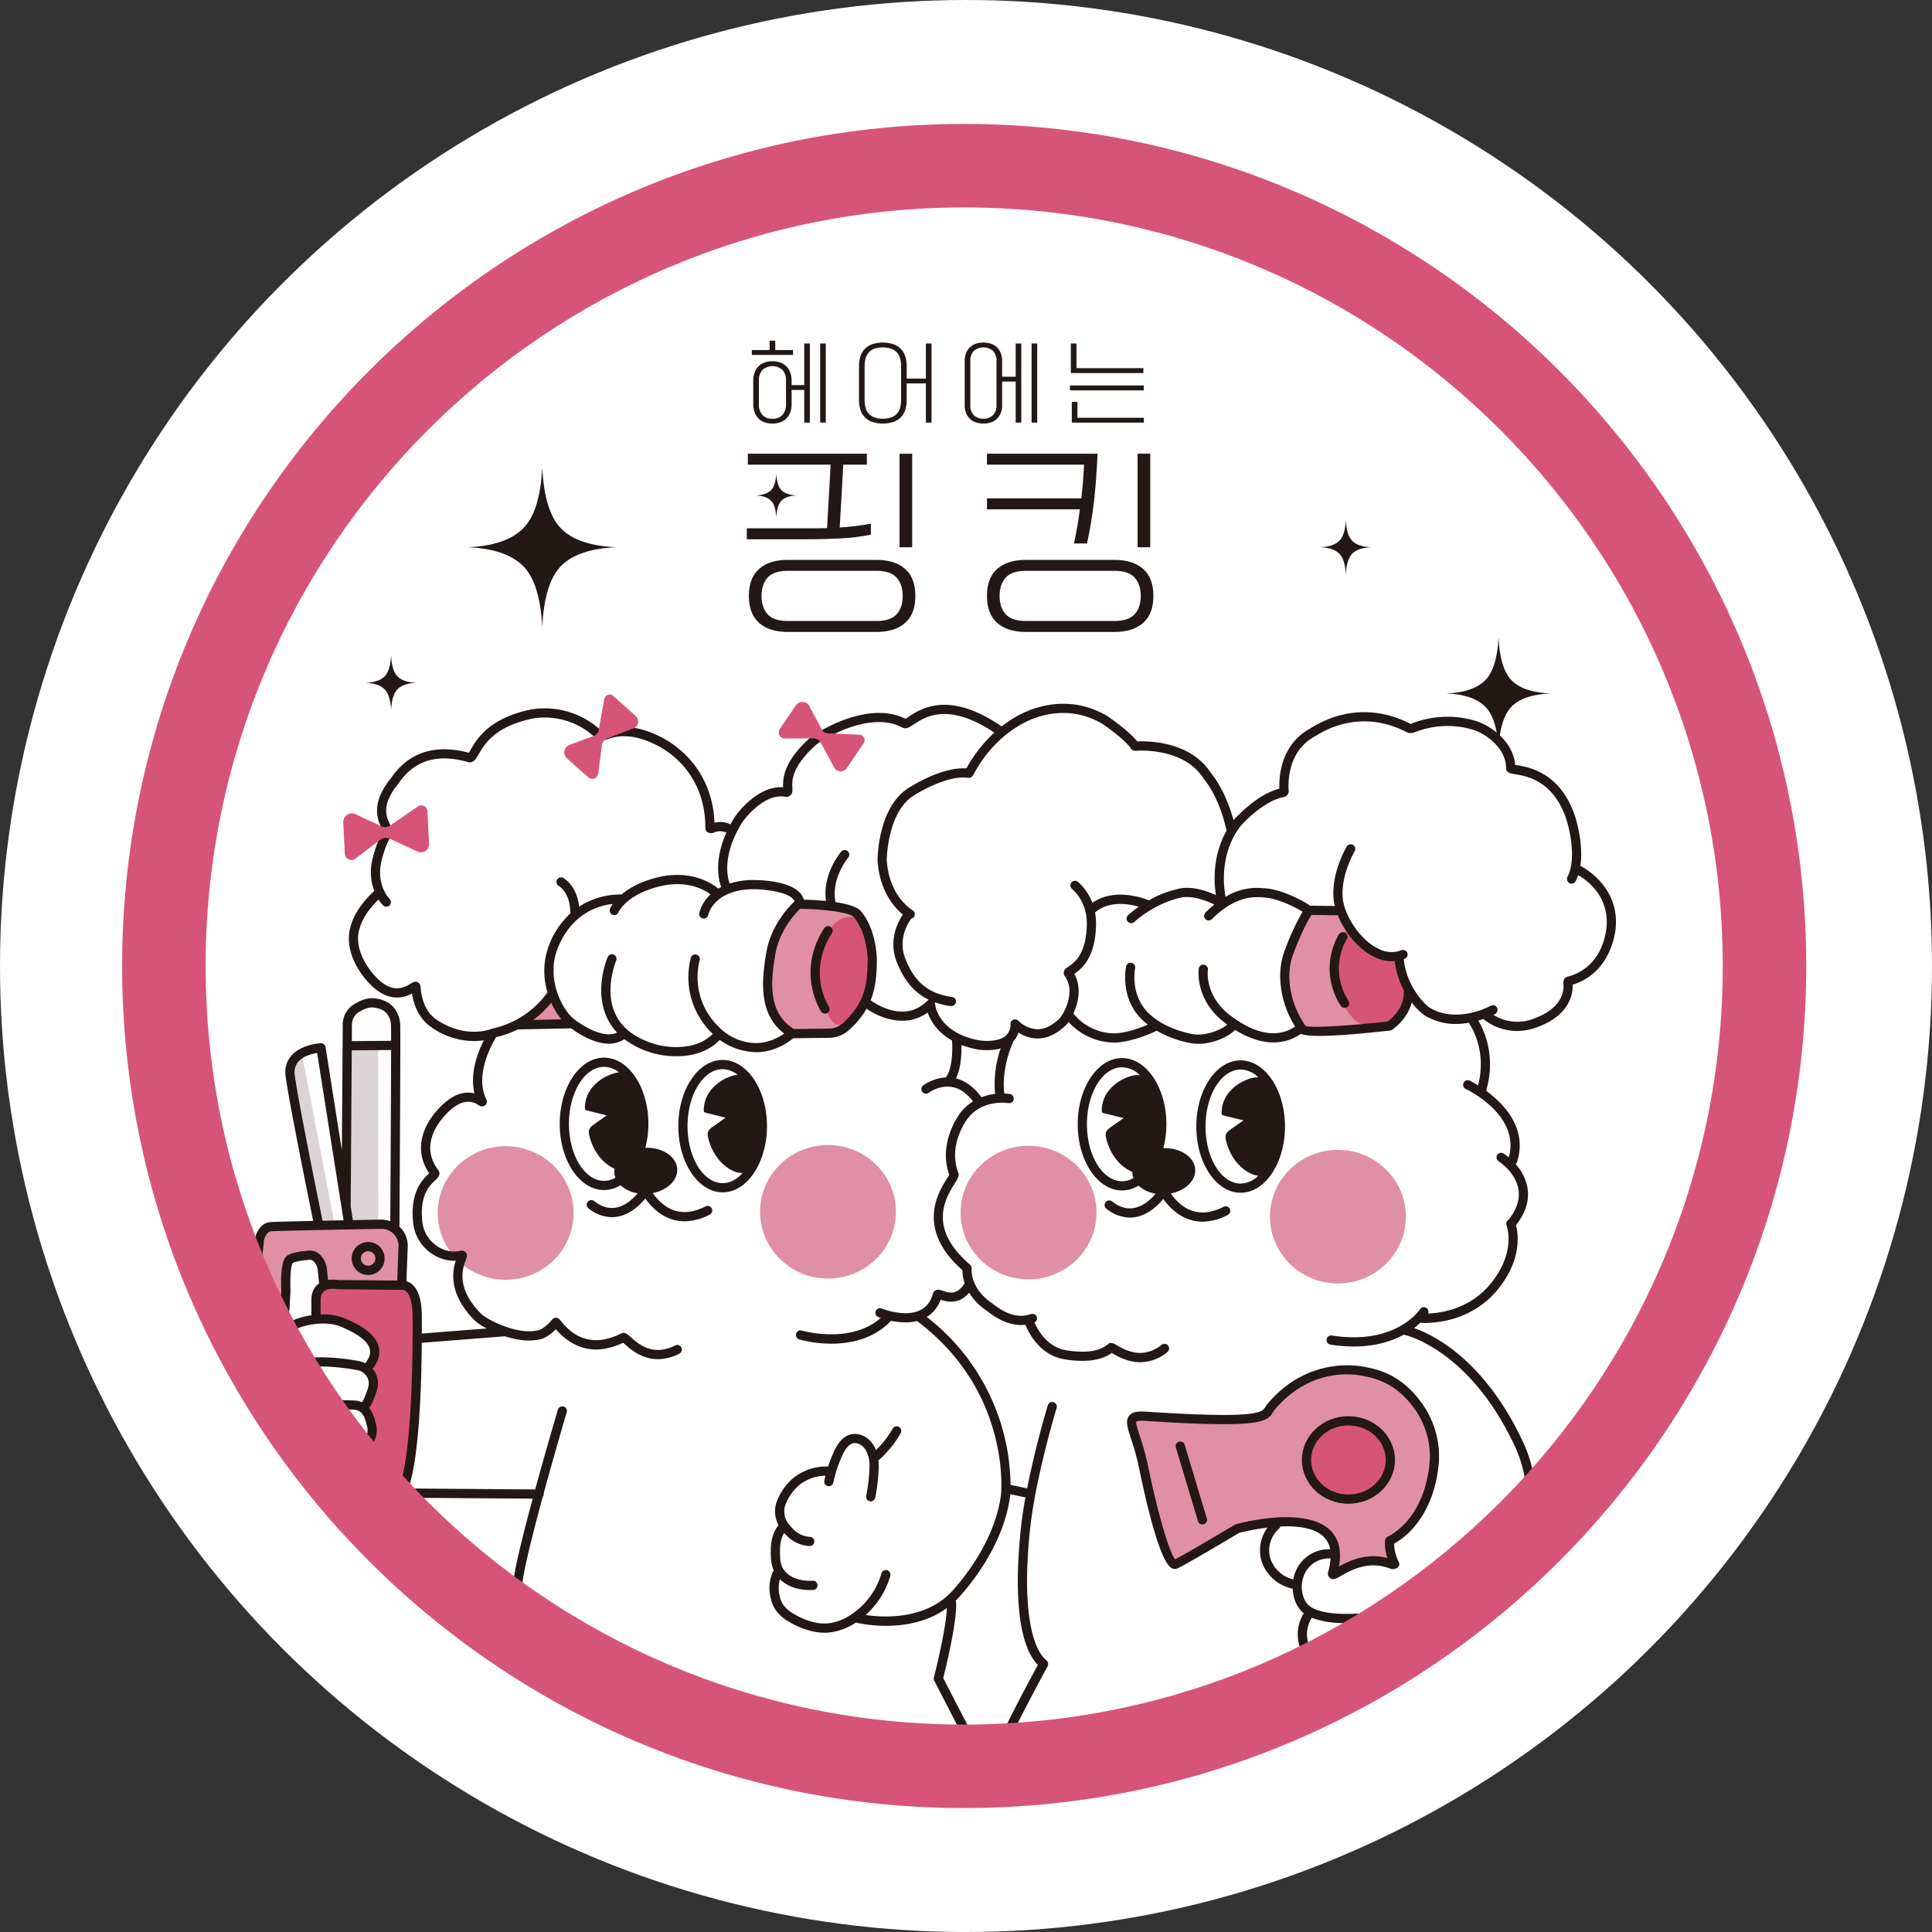 <svg xmlns="http://www.w3.org/2000/svg" viewBox="0 0 936.888 936.888"><rect x="0" y="0" width="936.888" height="936.888" fill="#333333" stroke="none"/><defs><style>.cls-1{fill:#fff;}.cls-2{fill:#df8fa6;}.cls-3{fill:#dbd3d5;}.cls-4{fill:#fdfdfd;}.cls-5{fill:#d75479;}.cls-6{fill:#231815;}</style></defs><g id="레이어_2" data-name="레이어 2"><g id="레이어_1-2" data-name="레이어 1"><circle class="cls-1" cx="468.444" cy="468.444" r="468.444"/><path class="cls-1" d="M268.387,481.6l-6.5,6.085c-1.746,1.635-3.5,3.272-5.367,4.762a46.394,46.394,0,0,1-19.369,9.04c-7.978,1.663-16.616,1.163-23.807-2.671s-12.647-11.324-12.835-19.47c-1.959-1.326-4.372.753-6.665,1.333-2,.507-4.092-.2-6.037-.895a26.377,26.377,0,0,1-6.75-3.166c-3.579-2.6-5.6-6.781-7.472-10.787-2.041-4.354-4.133-9.057-3.323-13.8.774-4.536,4.051-8.177,7.188-11.544l3.435-3.686a6.7,6.7,0,0,0,1.664-2.421,7.005,7.005,0,0,0,.159-2.432,78.891,78.891,0,0,1,3.054-25.711,9.294,9.294,0,0,0,.579-3.678,14.848,14.848,0,0,0-.975-2.993,11.872,11.872,0,0,1,.171-7.9,28.122,28.122,0,0,1,36.086-24.295,10.31,10.31,0,0,0,4.609.774c1.848-.317,3.269-1.768,4.494-3.188,4.794-5.558,9.056-12.113,15.793-15.027a36.507,36.507,0,0,1,5.779-1.771c6.576-1.623,8.553-2.8,15.316-2.424s15.428,2.182,19.382,7.682c.727,1.011,4.437,2.593,5.593,3.058,1.4.566,2.966-.081,4.4-.578a22.392,22.392,0,0,1,7.667-1.237c10.26.151,19.006,7.165,26.537,14.134,4.331,4.008,8.711,8.35,10.586,13.945,1.411,4.21,1.289,8.838,2.879,12.984,1.136,2.961,3.724,5.712,6.626,6.475a3.585,3.585,0,0,1,2.43,4.284,71.939,71.939,0,0,0-1.011,25.356c9.2-4.9,20.5-2,30.255,1.661,2.274.853,4.989,2.5,4.553,4.884-.244,1.335-1.431,2.251-2.463,3.134-7.452,6.376-10.1,16.69-11.254,26.43a45.575,45.575,0,0,0,.034,13.913c1.508,7.856,5.7,12.843,10.736,18.836a27.648,27.648,0,0,1-30.988,2.356,6.453,6.453,0,0,0-2.377-1.061,5.443,5.443,0,0,0-2.743.584,44.408,44.408,0,0,0-11.717,7.212c-1.756-1.408-4.3-.7-6.5-.227a24.317,24.317,0,0,1-16.483-2.346c-3.939-2.124-7.564-5.434-12.036-5.584-3.962-.134-7.668,2.308-11.631,2.2-4.193-.119-7.753-3.044-10.6-6.127a114.67,114.67,0,0,1-10.537-14.061c-.59-.878-1.187-2.046-.588-2.918"/><path class="cls-1" d="M465.284,772.615c3.73-2.623,12.828-19.224,14.585-23.433,8.991-21.531,10.979-32.9,4.862-55.421-1.782-6.556-4.8-12.7-7.8-18.791-3.076-6.245-6.181-12.538-10.44-18.045-5.586-7.222-12.949-12.832-20.223-18.353,3.158-3.919,5.586-6.163,8.744-10.082,3.9,1.888,9.356-.568,12.448-3.331s3.428-3.461,2.245-7.436a20.357,20.357,0,0,0-2.509-4.327c-.956-.946-2.858-2.785-3.753-3.788-3.183-3.565-5.705-6.457-6.609-11.638s.048-10.485,1-15.657c.339-1.848.76-3.843,2.178-5.074,1.22-1.058.644-3.912,1.535-5.258,1.345-2.03,2.129-2.119,1.057-4.306-4.838-9.876-1.886-17.855,4.832-26.561,1.019-1.321,5.327-3.5,5.636-5.135.532-2.817-4.5-5.923-3.364-8.052,1.348-2.53-7.415-3.642-10.257-4.015,2.293-3.877,3.778-5.909,4.574-10.343s1.7-7.4-1.81-10.225c-1.2-.968-3-2.985-4.123-4.046-1.467-1.388-4.158-6.241-5.575-7.68-6.825-6.934-14.682,4.468-22.3-1.581-.946-.751-4.569-.622-5.73-.954-2.811-.8-4.332-.356-6.15,1.933-4.091,5.148-10.992,6.949-17.395,8.446l-30.025,7.019c-3.214.752-6.646,1.494-9.75.37-2.388-.864-4.26-2.727-6.449-4.014s-5.18-1.908-7.137-.29c-1.5,1.24-1.928,3.426-3.387,4.715-1.545,1.365-3.821,1.391-5.883,1.343l-24.056-.564c-1.913-.044-4.055-.19-5.33-1.616-1.117-1.249-1.281-3.215-2.591-4.26-1.8-1.436-4.386-.284-6.618.28-8.2,2.071-16-4.855-24.433-5.443-3.348-.233-6.695.55-10.049.431-4.651-.165-9.162-2.055-13.811-1.835-8.13.384-14.772,7.338-17.32,15.069s-1.841,16.114-.932,24.2l-.284-.558c-2.842-3-7.9-2.829-11.451-.717s-5.938,5.69-8.145,9.185c-4.218,6.68-8.274,15.282-4.2,22.053.725,1.206,1.7,2.326,1.951,3.711.252,1.4-1.885,1.776-2.437,3.093-2.118,5.046-5.438,10.267-6.26,15.678s2.688,12.259,6.494,16.192c4.456,4.6,8.7,4.769,15.089,5.194-2.578,4.814-1.385,10.848-.77,16.274s3.681,10.727,8.555,13.188c3.511,1.773,8.556,3.031,8.686,6.961-9.967-1.063-15.08.961-24.906,2.943-1.865.376-8.8-.715-10.3.466-3.194,2.527-3.3,7.241-3.2,11.314.5,20.647-2.7,43.816-6.129,64.182,7.79,1.379,17.357-.984,25.216-.873l8.013.114,32.865.464c-5.174,14.229-6.637,27.7-9.8,41.614a55.458,55.458,0,0,0-1.7,15.921c.034.5.1,1.01.163,1.517a36,36,0,0,1,6.528,1.564q7.946,3.253,15.818,6.677l.1.047a3.721,3.721,0,0,1,.362.208c.29.188.566.4.856.6,20.864,1.342,36.169,10.922,45.869,24.43.118.024.235.051.353.076a65.977,65.977,0,0,1,18.51,3.844q4.488.956,8.957,1.99c12.007.654,22.24,3.948,30.586,9.24a76.713,76.713,0,0,1,18.014,10.992,62.53,62.53,0,0,1,9.015-3.405l17.492-2.351a50.258,50.258,0,0,1,16.6,2.185c9.636.2,19.341.447,29.053.52a72.434,72.434,0,0,0-7.629-13.731c-2.291-3.219-3.223-6.36-4.3-10.162s-2.244-12.441,1.231-14.323c2.523-9.535,4.054-13.47,3.369-21.143-.136-1.534-.321-3.183.432-4.526C462.577,774.191,464.043,773.487,465.284,772.615Z"/><path class="cls-1" d="M180.446,650.608c-1.695-3.476-5.159-5.7-8.546-7.566-4.976-2.743-10.8-5.168-16.2-3.4-1.889.619-3.643,1.734-5.621,1.925-1.911.183-4.331-.309-5.348,1.318l-.54-.819c-2.957.517-4.439,3.8-5.371,6.65-1.5,4.595-2.851,9.562-1.472,14.195a17.215,17.215,0,0,1,1.084,4.029,6.316,6.316,0,0,1-.065.846,58.279,58.279,0,0,1,18.677,19.04,57.293,57.293,0,0,1,20.014,13.783,12.633,12.633,0,0,0,2.558-11.082c-.325-1.215-.835-2.378-1.094-3.609-.728-3.454.58-6.966,1.111-10.455a23.857,23.857,0,0,0-.305-8.8,9.7,9.7,0,0,1-.431-3.437,13.212,13.212,0,0,1,1.585-3.659A10.475,10.475,0,0,0,180.446,650.608Z"/><path class="cls-1" d="M446.763,347.8c-2.962-.951-5.872,3.089-8.811,2.07-.894-.31-1.7-1.079-2.633-.924-.737.122-1.308.809-2.054.844-.709.034-1.285-.523-1.886-.9a7.8,7.8,0,0,0-4.307-.822,60.289,60.289,0,0,0-29.282,8.156,24.327,24.327,0,0,0-5.046,3.688,30.5,30.5,0,0,0-3.927,5.262c-3.184,4.974-6.435,10.118-7.469,15.933a2.46,2.46,0,0,1-.737,1.66,2.4,2.4,0,0,1-1.105.331,29.015,29.015,0,0,0-11.684,4.3,35.082,35.082,0,0,0-13.168,16.615,59.165,59.165,0,0,0-3.8,21.083c-.026,1.541.085,3.3,1.278,4.271,1.344,1.1,3.325.634,4.842-.151l11.449-.674c4.9-.288,10.175-.481,14.281,2.2,2.519,1.646,4.317,4.222,6.825,5.885,3.4,2.253,7.683,2.585,11.758,2.716,1.011.032,2.024.057,3.031.161a19.527,19.527,0,0,1,13.428,7.591c3.372,4.486,4.632,10.269,4.645,15.882s-1.125,11.154-2.116,16.678a9.352,9.352,0,0,0,.065,5.148,8.034,8.034,0,0,0,3.615,3.6,26.34,26.34,0,0,0,25.3.516c6.091,7.429,12.875,15.238,22.2,17.556a23.264,23.264,0,0,0,23.031-7.6,15.464,15.464,0,0,0,14.582-.23c2.773-2.318,6.014-4.781,9.6-4.3,2.563.347,4.646,2.14,6.784,3.594a30.125,30.125,0,0,0,29.867,1.947,11.278,11.278,0,0,1,4.109-1.55,8.837,8.837,0,0,1,3.2.542c5.082,1.569,9.992,3.753,15.212,4.768s10.993.714,15.346-2.34c1.4-.984,2.662-2.249,4.285-2.8,4.411-1.493,8.464,2.776,12.8,4.464,5.371,2.088,11.376.106,16.789-1.871A4.417,4.417,0,0,0,628.981,500c1.26-1.474.147-3.687-.832-5.362-6.916-11.836-5.416-26.892-.838-39.814,2.25-6.35,6.438-13.362,13.165-13.724,3.882-.209,7.521,1.989,10.309,4.7s4.991,5.971,7.764,8.695a28.467,28.467,0,0,0,22.159,7.977c-1.5,5.392,0,11.211,2.5,16.22,2.147,4.308,5.122,8.337,9.207,10.883,5.322,3.319,11.954,3.786,18.2,3.214a33.7,33.7,0,0,1,6.108-.289c3.627.329,6.936,2.12,10.418,3.188a26.652,26.652,0,0,0,31.9-14.072,13.038,13.038,0,0,1,1.987-3.47c1.211-1.3,2.975-1.884,4.582-2.638,3.762-1.763,6.972-4.685,10.035-8.572,4.638-7.031,7.4-15.561,6.326-23.916s-6.423-16.356-14.3-19.349a7.591,7.591,0,0,1-2.015-.958c-1.738-1.352-1.613-3.959-1.437-6.154a46.659,46.659,0,0,0-3.252-22.368c-3.046-6.975-8.46-13.061-15.441-16.092-4.911-2.133-11.24-3.453-12.96-8.523-2.837-8.365-10.406-14.6-18.842-17.221s-17.616-1.96-26.142.349c-1.68.455-3.486.969-5.117.363-12.009-4.46-25.522-6.2-37.609-1.954s-22.209,15.415-22.588,28.22c-.126,4.262-3.875,7.5-7.632,9.515s-8,3.53-10.705,6.824c-1.362,1.657-2.381,3.793-4.358,4.625s-4.912-1.282-3.7-3.052c.475-.693.263.359.372.871a55.516,55.516,0,0,0-22.091-31.725,9.909,9.909,0,0,0-2.978-1.548,14.516,14.516,0,0,0-4.121-.162,44.068,44.068,0,0,1-8.224-.827c-3.524-.58-7.192-1.217-10.08-3.32-2.113-1.539-3.629-3.738-5.235-5.8-2.38-3.056-5.138-5.968-8.664-7.572a28.52,28.52,0,0,0-8.852-1.959c-8.074-.863-16.507-1.384-24.061,1.593a54.71,54.71,0,0,0-6.049,2.98l-10.4,5.665c-4.955-6.852-14.113-8.86-22.435-10.362-4.411-.8-9.257-1.523-13.133.73-1.187.69-2.213,1.629-3.391,2.335-.33.2-.8.36-1.059.079s.417-.741.435-.357"/><path class="cls-1" d="M445.4,637.493c25.593,18.684,42.637,52.729,42.628,84.416,5.573-1.07,10.084-.19,11.491,5.321s-.249,11.269-1.346,16.851c-2.142,10.894-1.739,24.246-2.336,35.333-.57,10.569,4.994,18.265,8.433,27.494,2.238,6.006-4.028,8.916-6.088,14.985-1.916,5.646-5.344,11.222-8.2,17.214a235,235,0,0,0,34.908-3.674c30.85-5.89,62.6-17.03,91.552-29.182,41.259-17.319,90.81-36.107,124.832-63.527,3.705-17.614-3.414-38.762-10.762-51.855a181.878,181.878,0,0,0-21.294-29.389c-7.73-8.854-30.9-14.708-22.551-21.187,22.811-1.9,46.237-13.248,48.556-50.092.277-4.407,5.816-9.877-.49-25.131-3.028-7.323-.821-22.964-6.057-27.487-2.755-2.38-9.475-5.359-10.187-8.929-1.6-8.041,3.531-18.352-1.093-27.6-5.884-11.767-25.722-4.506-32.549-15.752-9.492,11.867-16.6,13.37-29.756,12.922-7.99-.273-14.988.952-23.5.952-2.172,0-2.811,1.235-4.827,2.042-9.345,3.738-28.016-4.959-29.3-2.713-1.7,2.966-13.589,4.837-14.368,4.837-6.452,0-19.53-5.008-23.677-5.008-4.362,0-20.184,7.026-32.522.432-3.287-1.756-5.006-6.34-8.727-6.545-5.5-.3-8.635,7.85-14.136,7.587-1.985-.1-3.771-1.334-5.753-1.479-3.7-.273-6.524,3.187-8.244,6.47a47.709,47.709,0,0,0-4.92,28.691l3.763,1.275c-9.962-2.2-24.752,4.845-26.012,14.968-.537,4.312-.409,8.284-.658,12.623-.419,7.287-3.516,13.89-6.129,20.706s.095,16.183,4.464,22.03c2.2,2.95,5.55,4.86,7.881,7.709s3.292,7.552.5,9.946A71.426,71.426,0,0,0,445.4,637.493Z"/><path class="cls-2" d="M383.656,500.981a21.75,21.75,0,0,1-8.437-10.374,42,42,0,0,1-2.763-13.25,44.6,44.6,0,0,1,.475-11.468A62.036,62.036,0,0,1,376.8,454.27c1.973-4.831,4.155-9.93,8.432-12.92,3.564-2.491,8.13-3.144,12.471-2.889a68.313,68.313,0,0,1,12.368,2.27,17.261,17.261,0,0,1,3.578,1.169,11.608,11.608,0,0,1,5.164,5.838,34.5,34.5,0,0,1,2.062,7.662c1.419,7.544,2.824,15.391.855,22.81a40.6,40.6,0,0,1-3.3,8.077c-2.493,4.85-5.576,9.652-10.228,12.5-7.2,4.4-16.351,3.187-24.676,1.824"/><polygon class="cls-2" points="254.508 494.578 260.76 489.162 267.16 482.746 273.617 495.271 273.617 497.098 254.508 497.098 254.508 494.578"/><path class="cls-2" d="M197.527,624.832c-1.84-1.175-4.151-1.24-6.334-1.27l-29.858-.4c-1.942-.026-4.012-.018-5.644,1.037a6.911,6.911,0,0,0-2.652,3.843c-1.261,4.079.283,9.037,3.98,11.172,2.544,1.469,5.63,1.5,8.514,2.055a23,23,0,0,1,10.517,5.053c3.8,3.238,6.566,8.636,4.535,13.2-.617,1.386-1.658,2.673-1.651,4.19.006,1.288.774,2.43,1.235,3.632,1.769,4.618-1.019,9.575-3.144,14.04a4.114,4.114,0,0,0-.566,2.429c.2,1.087,1.178,1.82,1.93,2.63,2.546,2.739,2.7,7.137,1.06,10.5a13.432,13.432,0,0,1-2.577,3.479,63.822,63.822,0,0,1,14.24,24.363,3.892,3.892,0,0,0,2.726-1.229,4.327,4.327,0,0,0,.609-1.618,191.637,191.637,0,0,0,4.242-22.788c.328-3.166.5-6.347.667-9.525q.192-3.58.383-7.161c.234-4.385.468-8.77.632-13.158.177-4.749.273-9.5.368-14.251l.207-10.322q.088-4.475.179-8.951C201.205,631.751,200.918,627,197.527,624.832Z"/><path class="cls-2" d="M635.114,442.162a65.917,65.917,0,0,0-11.467,24.024,24.74,24.74,0,0,0-.894,8.132,30.379,30.379,0,0,0,1.339,5.871l3.619,12.11c.577,1.929,1.246,4,2.866,5.191a9.228,9.228,0,0,0,4.951,1.323,189.314,189.314,0,0,0,27.269-.124c5.352-.411,11.042-1.2,15.1-4.712a13.779,13.779,0,0,0,4.62-11.516,27.073,27.073,0,0,0-1.464-5.887l-2.484-7.532c-.561-1.7-1.221-3.531-2.729-4.494a10.088,10.088,0,0,0-3.815-1.037,23.417,23.417,0,0,1-12.322-6.86,54.386,54.386,0,0,1-8.329-11.608,6.823,6.823,0,0,0-2.07-2.561,5.874,5.874,0,0,0-2.446-.711,25.612,25.612,0,0,0-11.58,1.276"/><path class="cls-2" d="M549.1,689.814q7.263,31.424,17.311,62.116c.57,1.741,1.216,3.581,2.654,4.716,2.108,1.662,4.7-1.813,7.238-2.679,8.275-2.822,15.682-9.215,23.709-12.679,5.1-2.2,11.88-2.333,17.386-3.025,7.9-.994,14.556.669,21.958,3.615a12.815,12.815,0,0,1,4.8,3.041c3.79,4.131,2.59,10.552,2.354,16.153-.032.757.029,1.655.673,2.056a2.065,2.065,0,0,0,1.743-.024c4.456-1.544,8.053-5.691,12.769-5.739,4.87-.049,9.688,1.728,13.647-1.11-1.107-1.86-1.514-1.386-1.527-3.551-.021-3.467,2.035-6.638,4.53-9.045s6.436-3.519,8.039-6.594c5.058-9.7,8.352-15.177,9.33-24.839.31-3.055-.059-6.055-.05-9.127a51.654,51.654,0,0,0-.92-7.39c-.4-2.776-1.921-5.244-3.453-7.593-4.356-6.678-9.18-13.261-15.705-17.843-10.4-7.3-24.455-8.611-36.426-4.356a44.782,44.782,0,0,0-21.109,15.8,16.33,16.33,0,0,1-3.866,4.359c-2.281,1.5-5.2,1.514-7.928,1.475l-46.041-.656c-1.5-.021-3.12,0-4.3.912-.6.463-2.7-.412-2.87-.47-1-.332-2.351.575-3.345.243s-.839.8-1.538,1.579.407,2.405,1.176,1.691"/><ellipse class="cls-2" cx="401.523" cy="587.628" rx="32.945" ry="32.383"/><ellipse class="cls-2" cx="245.214" cy="588.214" rx="32.945" ry="32.383"/><ellipse class="cls-2" cx="498.778" cy="588.014" rx="32.945" ry="32.383"/><ellipse class="cls-2" cx="648.807" cy="590.001" rx="32.945" ry="32.383"/><path class="cls-2" d="M127.815,596.317c-3.956,4.25-4.327,10.613-4.482,16.417l-.486,18.227a7.573,7.573,0,0,0,.391,3.258,5.793,5.793,0,0,0,2.81,2.643,12.192,12.192,0,0,0,10.081.393,3.189,3.189,0,0,0,1.823-1.481,15.785,15.785,0,0,0,.43-5.47c-1.208-3.843-.305-5.157.2-9.153.4-3.132-.557-6.283,1.463-8.708a9.359,9.359,0,0,1,8.341-3.52c2.856.45,6.475,1.255,7.208,4.052.383,1.459.545,6.055,1.183,7.421,1.355,2.9,3.737,2.05,6.922,2.4,7.405.811,14.931-.453,22.336.358,2.747.3,6.63.825,8.425-1.278,1-1.166.777-4.344,1.032-5.856.784-4.656,1.3-6.161.47-10.809s-3.607-9.233-8.021-10.909a20.688,20.688,0,0,0-6.494-.979c-9.9-.425-19.918-.841-29.632,1.12-2.187.441-2.716.176-4.936-.039-1.73-.167-5.06.029-6.765-.3-4.518-.878-9.053-.288-12.432,2.837"/><path class="cls-3" d="M155.242,592.2l-4.449-19.229-2.233-9.648a143.349,143.349,0,0,1-3.034-15.776,71.852,71.852,0,0,0-1.391-9.978c-.512-1.959-1.272-3.847-1.776-5.809A30.468,30.468,0,0,1,142.3,518.3a11.923,11.923,0,0,1,2.21-5.446c2.05-2.448,5.463-3.152,8.607-3.707a2.23,2.23,0,0,1,1.2.008,2.03,2.03,0,0,1,.963,1.077,20.5,20.5,0,0,1,1.578,6.052l11.594,75.3c.149.964.187,2.176-.657,2.664a2.469,2.469,0,0,1-1.4.186l-7.557-.477a5.547,5.547,0,0,1-3.069-.809,1.917,1.917,0,0,1-.408-2.792"/><path class="cls-3" d="M169.2,594.344a405.154,405.154,0,0,1-.653-83.87c.121-1.262.382-2.73,1.509-3.309a3.828,3.828,0,0,1,1.647-.3l18-.6a1.847,1.847,0,0,1,1.33.3,1.815,1.815,0,0,1,.447,1.116c1.331,8.837.545,17.836.007,26.757a478.128,478.128,0,0,0-.281,52.445c.142,2.863-.123,6.456-2.778,7.536a7.467,7.467,0,0,1-4.171-.037,53.787,53.787,0,0,0-14.4-.738"/><path class="cls-4" d="M172.02,506.991a3.676,3.676,0,0,1-2.841-2.22,9.77,9.77,0,0,1-.71-3.685c-.208-4.013.108-8.449,2.891-11.348,2.541-2.645,6.464-3.309,10.107-3.734a6.713,6.713,0,0,1,2.768.069,5.779,5.779,0,0,1,2.111,1.36,19.206,19.206,0,0,1,6.114,15.015,4.473,4.473,0,0,1-.956,2.9,5.071,5.071,0,0,1-3.176,1.152l-14.453,1.732a3.158,3.158,0,0,1-2.158-.255c-.614-.414-.746-1.525-.066-1.819"/><path class="cls-5" d="M409.3,496.423c-1.578,1.167-3.94.595-5.37-.751a12.693,12.693,0,0,1-2.82-5.105q-1.71-4.709-3.384-9.43a30.826,30.826,0,0,1-2.237-9.348c-.09-3.4.931-6.724,1.959-9.968,2.092-6.6,4.938-13.928,11.34-16.557a8.237,8.237,0,0,1,4.854-.577c3.782.841,5.864,4.88,6.97,8.594a48.653,48.653,0,0,1-7.256,41.951c-1.39,1.9-3.65,3.891-5.8,2.94"/><path class="cls-5" d="M645.245,692.164c-7.075,2.227-11.751,10.006-10.947,17.379s6.645,13.774,13.774,15.818,15.16-.075,20.776-4.92a12.891,12.891,0,0,0,3.559-4.492,15.369,15.369,0,0,0,.978-5.626c.157-4.775-.313-9.881-3.226-13.669-2.793-3.63-7.445-5.443-12.011-5.806s-9.125.546-13.615,1.451"/><path class="cls-5" d="M202.137,633.653c-.349-3.531-1.065-7.543-4.087-9.4-1.806-1.111-4.044-1.171-6.163-1.2l-26.64-.351c-3.219-.042-6.737.015-9.22,2.066-3.485,2.877-3.266,8.092-2.559,12.643a7.88,7.88,0,0,0,3.822,1.459,63.862,63.862,0,0,1,12.249,3.691,24.72,24.72,0,0,1,8.351,5.15,11.218,11.218,0,0,1,3.459,8.9c-.212,1.787-.976,3.469-1.243,5.249-.466,3.1.6,6.236.5,9.371-.151,4.671-2.877,9.108-2.333,13.749.492,4.2,3.519,8.814,1.007,12.221a9.179,9.179,0,0,1-2.911,2.275l-.248.145a63.773,63.773,0,0,1,15.25,26.028,6.577,6.577,0,0,0,3.379-1.946,9.8,9.8,0,0,0,1.767-4.274A263.972,263.972,0,0,0,202.137,633.653Z"/><polyline class="cls-1" points="183.365 507.706 183.417 593.825 191.675 594.175 191.452 507.83 184.017 507.393"/><polyline class="cls-1" points="147.021 509.689 154.453 508.708 169.199 592.637 162.335 593.901 146.056 509.351"/><path class="cls-5" d="M654.642,450.19c-3.389,1.852-5.2,5.675-6.21,9.4a38.4,38.4,0,0,0,2.945,27.473c2.319,4.467,5.758,8.629,10.464,10.413,7.34,2.784,17.624-.824,19.851-8.351,2.091-7.066-.352-12.745-1.643-22.438-.1-.746-.841-1.276-1.471-1.688-1.464-.958-3.389-.416-5.139-.448-3.754-.067-6.831-2.853-9.523-5.47l-8.679-8.436"/><path class="cls-6" d="M400.083,491.551a2.235,2.235,0,0,0,1.87-3.455c-.437-.672-10.57-16.685,1.453-35.548a2.233,2.233,0,1,0-3.766-2.4c-13.617,21.363-1.927,39.631-1.422,40.4A2.224,2.224,0,0,0,400.083,491.551Z"/><path class="cls-6" d="M350.435,514c-11.852,0-21.5,14.4-21.5,32.1s9.643,32.1,21.5,32.1,21.5-14.4,21.5-32.1S362.288,514,350.435,514Zm0,59.741c-9.39,0-17.028-12.4-17.028-27.637s7.638-27.637,17.028-27.637a11.871,11.871,0,0,1,7.24,2.72,13.465,13.465,0,0,0-2.873.628A21.645,21.645,0,0,0,345.233,528a15.706,15.706,0,0,0-3.95,10.552,1.162,1.162,0,0,0,.154.646,1.218,1.218,0,0,0,.735.383l9.709,2.426-5.948,4.178c-1.135.8-2.355,1.715-2.671,3.067a5.247,5.247,0,0,0,.129,2.31c1.512,6.817,5.764,13.247,12.079,16.229a9.748,9.748,0,0,0,4.633,1.023C357.353,571.906,354.028,573.743,350.435,573.743Z"/><path class="cls-6" d="M342.157,585.007c-5.574,2.873-10.761,3.5-15.418,1.87-4.789-1.681-8.179-5.445-10.194-8.325,7.049-1.359,12.175-6.21,11.859-11.678-.349-6.049-7.228-10.581-15.457-10.276a46.064,46.064,0,0,0,1.477-11.608c0-17.7-9.643-32.1-21.5-32.1s-21.5,14.4-21.5,32.1,9.643,32.1,21.5,32.1a15.421,15.421,0,0,0,8-2.329,15.828,15.828,0,0,0,8.308,3.9c-2.1,2.51-5.816,6.075-10.473,6.931-3.533.645-7.12-.422-10.674-3.177a2.234,2.234,0,0,0-2.737,3.531,18.452,18.452,0,0,0,11.357,4.3,15.766,15.766,0,0,0,2.861-.264c6.2-1.139,10.872-5.741,13.364-8.788,2.395,3.409,6.429,7.81,12.292,9.881a20.25,20.25,0,0,0,6.78,1.16,26.626,26.626,0,0,0,12.2-3.263,2.233,2.233,0,0,0-2.047-3.969Zm-49.229-12.38c-9.39,0-17.029-12.4-17.029-27.637s7.639-27.637,17.029-27.637a11.868,11.868,0,0,1,7.271,2.683,13.228,13.228,0,0,0-3.051.667,21.642,21.642,0,0,0-9.57,6.181,15.706,15.706,0,0,0-3.95,10.552,1.162,1.162,0,0,0,.154.646,1.215,1.215,0,0,0,.736.382l9.709,2.427-5.949,4.178c-1.136.8-2.355,1.715-2.671,3.067a5.227,5.227,0,0,0,.13,2.309c1.511,6.818,5.763,13.248,12.078,16.229.065.031.133.057.2.087a8.13,8.13,0,0,0,.435,4.346A11.255,11.255,0,0,1,292.928,572.627Z"/><path class="cls-6" d="M601.628,514.2c-11.854,0-21.5,14.4-21.5,32.1s9.642,32.1,21.5,32.1,21.5-14.4,21.5-32.1S613.481,514.2,601.628,514.2Zm-17.029,32.1c0-15.24,7.64-27.637,17.029-27.637a12.455,12.455,0,0,1,8.551,3.776,11.328,11.328,0,0,0-4.268.689,21.636,21.636,0,0,0-9.569,6.181,15.7,15.7,0,0,0-3.95,10.552,1.164,1.164,0,0,0,.154.646,1.212,1.212,0,0,0,.735.382l9.709,2.426-5.948,4.179c-1.136.8-2.355,1.715-2.671,3.067a5.241,5.241,0,0,0,.129,2.309c1.512,6.818,5.764,13.248,12.079,16.229a10.827,10.827,0,0,0,3.619,1.043,12.462,12.462,0,0,1-8.57,3.795C592.239,573.943,584.6,561.545,584.6,546.306Z"/><path class="cls-6" d="M593.351,585.207c-5.572,2.875-10.759,3.506-15.419,1.87-4.789-1.682-8.179-5.445-10.194-8.324,7.049-1.36,12.175-6.211,11.859-11.678-.349-6.05-7.229-10.582-15.458-10.277a46.02,46.02,0,0,0,1.477-11.609c0-17.7-9.642-32.1-21.5-32.1s-21.5,14.4-21.5,32.1,9.642,32.1,21.5,32.1a15.43,15.43,0,0,0,8-2.329,15.826,15.826,0,0,0,8.3,3.9c-2.117,2.516-5.844,6.091-10.484,6.935-3.529.651-7.11-.428-10.656-3.179a2.233,2.233,0,1,0-2.735,3.53,18.441,18.441,0,0,0,11.356,4.3,15.853,15.853,0,0,0,2.861-.262c6.2-1.139,10.871-5.741,13.363-8.788,2.4,3.409,6.43,7.809,12.292,9.879a20.238,20.238,0,0,0,6.783,1.16,26.63,26.63,0,0,0,12.2-3.261,2.233,2.233,0,1,0-2.046-3.97ZM544.12,572.826c-9.389,0-17.028-12.4-17.028-27.637s7.639-27.637,17.028-27.637a12.5,12.5,0,0,1,8.646,3.87,10.306,10.306,0,0,0-4.979.6,21.645,21.645,0,0,0-9.569,6.181,15.706,15.706,0,0,0-3.95,10.552,1.16,1.16,0,0,0,.154.646,1.218,1.218,0,0,0,.735.383l9.71,2.426-5.949,4.178c-1.136.8-2.355,1.715-2.671,3.067a5.246,5.246,0,0,0,.129,2.31c1.512,6.818,5.764,13.247,12.079,16.229.22.1.447.2.676.293,0,.186-.041.366-.03.553a8.331,8.331,0,0,0,.54,2.471A11.252,11.252,0,0,1,544.12,572.826Z"/><path class="cls-6" d="M178.53,618.252a7.984,7.984,0,1,0-7.985-7.983A7.992,7.992,0,0,0,178.53,618.252Zm0-11.5a3.518,3.518,0,1,1-3.518,3.518A3.521,3.521,0,0,1,178.53,606.751Z"/><path class="cls-6" d="M552.471,712.383l0,0v0c2.755,13.478,9.8,45.146,15.756,48.075a3.268,3.268,0,0,0,2.949.034c5.253-2.562,26.9-15.46,29.708-17.135a110.683,110.683,0,0,1,13.8-2.582,18.524,18.524,0,0,0-2.836,16.553,20.077,20.077,0,0,0,15.017,13.071,19.311,19.311,0,0,0,.989,5.408,14.433,14.433,0,0,0,3,5.228,12.112,12.112,0,0,0,1.385,1.254,19.576,19.576,0,0,0-2.408,14.7,16.571,16.571,0,0,0,1.132,3.206l4.141-1.717a11.965,11.965,0,0,1-.926-2.517,15.288,15.288,0,0,1,1.972-11.483c.489.2.975.4,1.513.586a47.215,47.215,0,0,0,15.107,2.015c1.97,0,3.9-.056,5.76-.109a2.235,2.235,0,0,0,2.168-2.3,2.274,2.274,0,0,0-2.3-2.168c-6.491.2-13.2.385-19.313-1.671a11.781,11.781,0,0,1-4.97-2.854,10,10,0,0,1-2.044-3.624,14.9,14.9,0,0,1,1.468-12.772,13,13,0,0,1,11.038-5.844,1.976,1.976,0,0,0,.673-.094,29.98,29.98,0,0,1-1.1,6.268c-.513,1.831.148,2.813.793,3.314a2.408,2.408,0,0,0,1.525.553c1.095,0,2.325-.705,3.917-1.619,4.676-2.68,13.382-7.671,24.113-3.361a2.216,2.216,0,0,0,1.808-.087c.011,0,.021,0,.033,0a2.231,2.231,0,0,0,1.975-3.271,19.666,19.666,0,0,1-2.246-8.89c12.259-6.939,20.344-21.72,21.718-39.866a44.215,44.215,0,0,0-8.059-27.894c-7.053-9.981-15.569-15.606-26.6-17.652-.27-.078-27.329-7.418-48.48,17.64a12.925,12.925,0,0,0-1.111,1.588c-1.585,2.564-3.561,5.759-57.919,2.191-3.217-.208-6.429-.114-8.091,2.022-1.887,2.424-.807,5.753.981,11.27A121.712,121.712,0,0,1,552.471,712.383Zm92.283,38.9a17.464,17.464,0,0,0-14.942,7.85,18.353,18.353,0,0,0-2.638,6.749,15.477,15.477,0,0,1-11.076-9.922,13.983,13.983,0,0,1,4.066-14.584,2.172,2.172,0,0,0,.684-1.126c8.124-.388,16.629.55,21.186,5.119a11.124,11.124,0,0,1,3,5.98A2.042,2.042,0,0,0,644.754,751.288Zm-93.7-61.939c.062-.059.711-.555,4.284-.318,57.041,3.741,59.13.369,62.013-4.3a8.513,8.513,0,0,1,.72-1.054c19.24-22.787,42.853-16.5,44.048-16.178,10.017,1.868,17.636,6.916,23.976,15.887a39.619,39.619,0,0,1,7.252,24.981c-1.3,17.161-8.96,30.945-20.493,36.867a2.233,2.233,0,0,0-1.21,1.873,24.109,24.109,0,0,0,1.128,8.453c-10.312-2.713-18.726,1.429-23.5,4.114,1.4-7.477.03-13.339-4.078-17.457-12.2-12.224-44.418-3.461-45.783-3.081a2.248,2.248,0,0,0-.547.235c-.234.14-22.584,13.483-28.99,16.787-3.118-3.435-9.079-25.348-13.024-44.649v0a127.54,127.54,0,0,0-4.085-15.018C551.841,693.633,550.689,690.082,551.051,689.349Z"/><path class="cls-6" d="M766.368,419.878c1.684-11.055-2.4-23.523-2.619-24.168-7.11-21.282-22.689-23.782-28.551-24.723l-.449-.072c-.949-11.3-11.747-18.935-18.665-21.168a47.18,47.18,0,0,0-31.98,1.318c-21.486-11.026-39.3-3.661-48.059,1.789l-.383.237c-14.743,7.862-15.465,23.852-15.25,29.355-10.738,2.682-20.833,13.711-22.248,15.322-3.64-13.373-8.845-20.2-10.66-22.57-.192-.251-.334-.433-.417-.557-10.054-15.257-30.259-15.352-35.631-15.09-4-5.132-14.006-12.041-14.705-12.447-20.523-11.916-39.309-2.424-44.686.833a56.584,56.584,0,0,0-6.354,4.338c-25.523-17.618-39.23-8.577-45.1-4.7-.525.348-1.147.759-1.558.988-18.407-9.25-43.474,6.779-46.433,9.428-12.854,11.514-13.025,19.866-12.858,23.776-11.677-.841-21.765,11.6-23.925,15.159-.595.981-1.1,1.927-1.614,2.874a2.065,2.065,0,0,0-.186-.131,11.474,11.474,0,0,0-7.563-.7c-1.151-28.441-22.11-39.743-26.456-41.786-14.356-7.287-23.541-4.129-27.466-2.785-.225.078-.475.164-.7.237a40.013,40.013,0,0,0-34.5-10.552C237,348.3,231.094,358.6,228.254,363.545c-.29.506-.628,1.095-.891,1.5-11.38-3.1-26.82-3.381-37.407,11.8-.183.26-.319.463-.421.588-10.136,12.481-6.244,20.514-4.374,24.375.218.451.5,1.033.629,1.389l-.114.186c-.937,1.559-2.89,4.8-4.884,12.572a25.955,25.955,0,0,0,.692,16.085c-9.082,8.474-10.911,15.166-11.6,17.694-2.876,10.569,3.671,20.418,6.618,24.163,10.228,12.985,19.039,10.154,23.311,7.89,1.09,7.322,4.422,13.108,9.626,16.535a36.2,36.2,0,0,0,20.339,6.519,31.436,31.436,0,0,0,4.842-.378c-2.927,5.781-6.88,16-4.543,25.76-7.467-1.86-14.077,3.454-18.589,8.765-8.449,9.954-9.632,20.811-3.338,29.991l-.227.211c-2.788,2.6-9.319,8.693-7.531,24.123a20.525,20.525,0,0,0,8.825,14.5,19.378,19.378,0,0,0,11.768,3.561c-1.686,5.261-3.54,16.206,9.266,29.012A27.764,27.764,0,0,0,236,644.221l-31.439,2.46c.009-2.768,0-5.31-.009-7.528l0-.766c0-7.7-1.6-12.959-4.764-15.629a7.5,7.5,0,0,0-2.694-1.479l.626-16.667a12.611,12.611,0,0,0-3.63-9.386c-.119-.122-.263-.205-.386-.321.086-13.5.6-95.318.356-98.368-.591-7.331-5.486-11.985-13.092-12.45-2.732-.164-5.826.8-9.2,2.869a11.588,11.588,0,0,0-5.566,9.863l-.421,61.067-7.906-50.11a2.261,2.261,0,0,0-2.312-1.883c-.392.019-9.626.525-14.4,6.19a12.212,12.212,0,0,0-2.654,9.76c1.424,11.493,11.274,59.981,13.364,70.217-10.594.227-19.238.445-20.808.58-4.691.4-6.875,5.159-7.457,8.117-.97,9.44-3.169,31.667-2.671,34.187.825,4.179,7.91,5.674,11.217,5.674.147,0,.288,0,.418-.009l2.165-.113a5.929,5.929,0,0,0,5.618-5.588l.516-8.935a5.867,5.867,0,0,0,0-.621c-.281-6.622.3-11.728,1.018-12.813,1.749-.967,4.7-1.27,6.661-1.472.5-.052.951-.1,1.327-.149a2.609,2.609,0,0,1,2.052.577,7.22,7.22,0,0,1,2.192,4.775l.608,6.134c-.164.116-.338.2-.5.331-2.137,1.743-3.219,4.33-3.219,7.689L151,637.8a37.957,37.957,0,0,0-6.7,1.61c-5.808,1.661-8.37,8.059-9.379,11.724a18.635,18.635,0,0,0,1.775,14.922c-.086.188-.136.391-.213.583,1.347.775,2.619,1.625,3.878,2.492a7.185,7.185,0,0,1,3.924-4.718c7.781-3.437,24-.9,28.793-.036a7,7,0,0,1,5,3.464,6.735,6.735,0,0,1,.675,4.1c-.191,1.335-2.418,7.176-3.2,8.068a10.158,10.158,0,0,0-3.822-.869,161.522,161.522,0,0,0-19.838.458c1.139,1.363,2.241,2.754,3.253,4.207a161.779,161.779,0,0,1,16.405-.2c4.078.164,5.282,3.563,6.089,6.737.094.366.173.671.244.9a7.757,7.757,0,0,1-2.117,8.026c1.05,1.051,2.106,2.1,3.07,3.22a12.236,12.236,0,0,0,3.3-12.606c-.051-.159-.1-.377-.171-.638a16.884,16.884,0,0,0-2.945-6.5c2.095-2.774,4.034-9.258,4.161-10.2a11.1,11.1,0,0,0-1.149-6.767,10.343,10.343,0,0,0-1.376-1.993c2.779-3.506,3.822-7.01,3.059-10.426-1.614-7.23-10.6-11.354-14.916-13.335l-.779-.36a27.183,27.183,0,0,0-12.554-2.272l.012-6.95c0-1.973.513-3.353,1.566-4.219,1.851-1.52,5.175-1.28,6.295-1.057a2.134,2.134,0,0,0,.429.046l30.99.267c.1-.019.245-.014.319-.021a2.745,2.745,0,0,1,1.936.83c1.144,1.043,3.065,4,3.065,12.117l0,.792c.192,33.939-1.64,73.3-7.312,83.432a2.224,2.224,0,0,0-.2.293,10.4,10.4,0,0,1-1.848.584c.592,1.72,1.095,3.474,1.555,5.24.02-.387.042-.8.057-1.115a11.047,11.047,0,0,0,3.142-1.343l62.84.462c-3.947,14.631-7.661,29.359-9.024,37.645a96.354,96.354,0,0,0-1.161,18.022c1.532.17,3.054.4,4.552.711A91.4,91.4,0,0,1,253.7,765.1c1.383-8.412,5.349-23.981,9.473-39.176a2.193,2.193,0,0,0,.536-1.386,2.068,2.068,0,0,0-.067-.342c5.46-20.023,11.035-38.893,11.134-39.229A2.233,2.233,0,1,0,270.5,683.7c-.4,1.346-5.7,19.29-10.967,38.574l-61.545-.452c5.17-14,6.364-48.03,6.551-70.658l40.314-3.155c5.524,1.794,11.778,2.773,17.355,1.394,2.234-.552,4.873-2.305,7.331-4.823,8.983,10.3,19.957,12.512,32.65,6.563.2.179.43.379.633.56,2.79,2.5,8.276,7.4,16.227,7.4a23.04,23.04,0,0,0,10.385-2.659,2.233,2.233,0,0,0-2-3.993c-10.943,5.479-17.9-.736-21.635-4.078-1.61-1.439-2.88-2.577-4.537-1.745-17.178,8.606-26.1-2.225-29.031-5.782-.907-1.1-1.506-1.826-2.687-1.826h0a2.333,2.333,0,0,0-1.764.835c-2.714,3.306-5.273,4.873-6.641,5.211-10.618,2.633-25.471-5.6-27.722-7.845-12.651-12.651-8.951-22.51-7.558-26.221.5-1.343.98-2.612-.051-3.764a2.651,2.651,0,0,0-2.435-.7,14.385,14.385,0,0,1-11.615-2.408,16.061,16.061,0,0,1-6.921-11.333c-1.528-13.188,3.461-17.842,6.141-20.343,1.1-1.029,3.16-2.948,1.534-5.077-7.934-10.391-1.909-20.437,2.389-25.5,9.26-10.9,15.194-7.205,17.143-5.988a2.611,2.611,0,0,0,3.292.07,2.418,2.418,0,0,0,.382-3.1c-5.579-11.612,2.829-26.574,4.866-29.906A47.447,47.447,0,0,0,251.11,499.2l25.161-.5a2.151,2.151,0,0,0,.543-.121c3.66,2.7,11.231,7.54,18.459,7.54a12.926,12.926,0,0,0,7.345-2.134c.043-.029.064-.074.1-.1a42.159,42.159,0,0,0,14.926,7.082,42.789,42.789,0,0,0,10.359,1.238c6.542,0,14.87-1.546,21.036-7.906a31.278,31.278,0,0,0,17.649,5.943c5.44,0,11.632-1.732,18.013-6.753l17.326-.219a14.685,14.685,0,0,0,10.081-4.131,44.225,44.225,0,0,0,8.137-9.966c4.119,2.876,10.5,5.816,17.27,5.816A20.754,20.754,0,0,0,449.867,491c1.159,3.461,4.209,9.307,11.824,13.591.281,4.48.158,13.826-3.021,17.9a21.225,21.225,0,0,0-11.024,3.892,2.234,2.234,0,0,0,2.722,3.542c.049-.037,5-3.746,10.977-2.857,3.855.571,7.383,2.955,10.5,7.051a22.689,22.689,0,0,0-6.195,5.65c-1.122,1.486-10.689,14.8-5.349,29.916-.244.467-.722,1.234-1.126,1.878-4.179,6.7-15.179,24.372,7.528,44.38a20.283,20.283,0,0,0,1.091,6.284l-.008.01c-3.618,6.048-7.64,4.7-10.574,3.708-1.293-.435-2.409-.809-3.534-.218a2.5,2.5,0,0,0-1.247,1.55c-1.11,3.937-3.153,6.582-6.244,8.089-7.486,3.646-18.458-.773-18.567-.817a2.233,2.233,0,0,0-1.7,4.13c.087.036.51.207,1.187.443-14.742,12.893-38.006,6.183-38.251,6.112a2.233,2.233,0,0,0-1.282,4.279,59.155,59.155,0,0,0,15.625,2.077c9.1,0,20.415-2.206,28.923-11.083a34.328,34.328,0,0,0,6.953.764,23.223,23.223,0,0,0,5.614-.683c.018.015.026.036.044.049,45.738,34.354,40.744,83.709,40.678,84.2-2.739,21.237-16.95,39.168-22.933,45.892l-.248.278c-13.091,14.918-34.608,13.338-42.472,12.161a40.6,40.6,0,0,0,11.976-18.949,2.233,2.233,0,0,0-4.292-1.235A36.068,36.068,0,0,1,416.273,780.3c-4.836,4.118-9.348,6.249-14.625,6.9-3.881.471-10.541-.615-17.621-5.131a13.861,13.861,0,0,1-4.425-4.2,13.074,13.074,0,0,1-1.612-4.345,16.338,16.338,0,0,1,.209-7.7c3.435,3.374,8.492,5.231,14.544,5.231.525,0,1.06-.015,1.6-.042a2.234,2.234,0,0,0-.231-4.462c-3.217.18-11.112-.107-14.622-6.26a12.65,12.65,0,0,1-1.187-5.458c-.312-5.225.329-8.917,1.97-11.453.36.4.718.781,1.061,1.145a16.733,16.733,0,0,0,11.224,5.208c.039,0,.079,0,.118,0a2.234,2.234,0,0,0,.113-4.465,12.293,12.293,0,0,1-8.289-3.9c-2.416-2.567-4.7-4.994-4.061-10.059.228-1.808,3.4-9.725,10.393-13.273a20.116,20.116,0,0,1,9.476-2.392c-.2.79-.4,1.578-.569,2.374a2.233,2.233,0,1,0,4.371.917,61.746,61.746,0,0,1,4.35-13.149c1.614-3.5,3.249-5.363,5.148-5.856,2.271-.589,4.729,1,5.973,2.87a14.737,14.737,0,0,1,2.084,8.152,83.846,83.846,0,0,1-1.617,14.394A2.232,2.232,0,0,0,421.774,728a2.278,2.278,0,0,0,.461.048,2.232,2.232,0,0,0,2.183-1.776,86.622,86.622,0,0,0,1.713-15.31,25.111,25.111,0,0,0-.162-2.764c.018-.014.04-.019.057-.034a50.073,50.073,0,0,0,10.734-13.18,2.233,2.233,0,0,0-3.891-2.193,45.6,45.6,0,0,1-8.117,10.428,15.432,15.432,0,0,0-1.452-2.882c-2.511-3.777-6.955-5.711-10.812-4.721-4.333,1.122-6.689,5.278-8.086,8.308a66.128,66.128,0,0,0-2.827,7.252,25.12,25.12,0,0,0-12.766,2.887c-8.723,4.43-12.438,13.791-12.8,16.7a14.14,14.14,0,0,0,1.536,8.864c-3.808,4.531-3.97,10.924-3.7,15.478a18.579,18.579,0,0,0,1.3,6.372,19.486,19.486,0,0,0-1.528,12.94,17.465,17.465,0,0,0,2.194,5.81,18.232,18.232,0,0,0,5.817,5.611c6.889,4.4,13.6,5.933,18.315,5.933a18.244,18.244,0,0,0,2.261-.134,29.094,29.094,0,0,0,12.992-4.911,2.176,2.176,0,0,0,.512.238,63.971,63.971,0,0,0,13.949,1.459c8.7,0,20-1.684,29.531-8.628-.47,10.862-6.254,33.431-6.318,33.676a2.227,2.227,0,0,0,.178,1.581l12.544,24.322q2.523.03,5.045.038L457.4,813.761c1.2-4.76,6.868-27.867,6.227-36.946a2.155,2.155,0,0,0-.174-.625c.727-.708,1.439-1.449,2.13-2.236l.227-.258c6.26-7.034,21.127-25.818,24.025-48.286,0-.036.034-.327.069-.817l7.365,1.563a199.337,199.337,0,0,0-2.683,19.917l-.061.693c-1.608,17.969-2.5,49.073,8.773,60.6-2.768,5.1-11.637,21.565-16.5,31.888,1.691-.05,3.373-.163,5.061-.238,4.777-9.835,12.583-24.423,16.194-31.034a2.2,2.2,0,0,0,.073-.235,2.15,2.15,0,0,0,.13-.423,2.126,2.126,0,0,0,.037-.419,2.085,2.085,0,0,0-.164-.827,2.032,2.032,0,0,0-.48-.718c-.057-.057-.087-.13-.15-.182-8-6.49-11.191-28.176-8.521-58.009l.065-.757c2-26.54,13.245-63.287,13.358-63.654a2.234,2.234,0,0,0-4.27-1.315c-.081.267-5.962,19.494-10.034,40.325l-8.056-1.711a104.313,104.313,0,0,0-40.655-81.435,15.991,15.991,0,0,0,6.753-8.323c2.754.912,8.81,2.592,13.818-3.431a27.953,27.953,0,0,0,7.709,8.15c.248.177.54.4.876.656,2.945,2.241,9.019,6.866,16.611,6.866a18.66,18.66,0,0,0,2.088-.133c1.675,4.12,7.121,14.845,19.038,16.78,10.05,1.631,17.723.586,22.841-3.111l.26.153c2.476,1.451,7.426,4.356,13.552,4.355a20.754,20.754,0,0,0,13.2-4.977,2.234,2.234,0,0,0-2.792-3.487c-9.361,7.49-18.01,2.422-21.7.256-1.526-.894-2.968-1.74-4.333-.554-4.039,3.494-10.868,4.49-20.311,2.955-9.084-1.473-13.7-9.731-15.35-13.461a2.2,2.2,0,0,0,1.125-2.7,2.23,2.23,0,0,0-2.846-1.367c-8.172,2.868-15.269-2.531-18.677-5.127-.371-.283-.7-.53-.969-.727-9.932-7.157-9.125-15.771-9.083-16.153.008-.074-.019-.14-.018-.213a2.3,2.3,0,0,0-.149-.853,2.173,2.173,0,0,0-.188-.365,2.2,2.2,0,0,0-.283-.361,2.131,2.131,0,0,0-.133-.168c-20.895-17.811-11.82-32.359-7.458-39.35,1.489-2.387,2.309-3.7,1.736-5.21-4.975-13.123,3.527-24.951,4.512-26.257,7.125-9.438,19.247-7.625,19.781-7.54a2.233,2.233,0,0,0,.725-4.407,22.17,22.17,0,0,0-2.7-.23c-1.5-13.019,4.195-24.723,4.253-24.841a2.139,2.139,0,0,0,.134-.5,10.584,10.584,0,0,0,2.481-4.222,17.1,17.1,0,0,0,8.826,2.854c.134,0,.266,0,.4,0,4.857,0,9.57-2.249,14.013-6.693a10.8,10.8,0,0,0,1.048-1.282,30.4,30.4,0,0,0,21.365,9.96c.1,0,.305.014.609.014,2.165,0,9.38-.44,20.348-5.531a2.1,2.1,0,0,0,.368-.271,51.609,51.609,0,0,0,16.6,6.079,19,19,0,0,0,3.607.327c6.848,0,14.513-3.167,17.84-6.77,6.491,4.047,12.8,6.105,18.638,6.1a22.835,22.835,0,0,0,13.285-4.181c1.126.518,3.52,1.009,9.079,1.009,6.334,0,16.77-.637,34.1-2.593a2.243,2.243,0,0,0,.947-.334c.356-.225,7.5-4.877,9.641-13.289a29.624,29.624,0,0,0,6.075,6.168,28.653,28.653,0,0,0,15.36,4.25,36.622,36.622,0,0,0,6.225-.557c2.32,3.437,8.517,14.584,4.523,30.351-2.378-1.478-4.011-2.268-4.081-2.3a2.233,2.233,0,0,0-1.908,4.039,49.448,49.448,0,0,1,5.825,3.391,2.22,2.22,0,0,0,.308.209c7.509,5.1,18.7,15.394,14.721,29.589a24.792,24.792,0,0,0-2.547-1.915,2.234,2.234,0,0,0-2.382,3.779c.081.052,8.161,5.229,9.592,13.509.831,4.794-.759,9.784-4.722,14.831-.008.011-.009.025-.018.035a2.214,2.214,0,0,0-1.024,2.722c.207.542,4.909,13.43-8.264,28.941-7.166,8.436-17.685,13.255-29.778,13.817a2.2,2.2,0,0,0-.779-2.735,2.232,2.232,0,0,0-3.09.628c-.482.719-12.083,17.55-42.73,12.758a2.233,2.233,0,1,0-.689,4.412,72.887,72.887,0,0,0,11.263.912c10.726,0,18.7-2.682,24.383-5.822a2.248,2.248,0,0,0,.82.364c.307.066,31.074,7.217,52.766,53.52,7.48,15.967,6.806,32.259,4.916,43.182q2.652-2.081,5.18-4.228c1.316-11.208.886-26.039-6.053-40.847-18.9-40.345-44.1-52.116-52.8-55.1A36.439,36.439,0,0,0,689,641.2a2.164,2.164,0,0,0,1.147.363c14.422,0,27.041-5.506,35.531-15.5,12.475-14.687,10.612-27.627,9.491-31.934,4.719-6.05,6.586-12.189,5.536-18.247A23.383,23.383,0,0,0,735,564.559a2.179,2.179,0,0,0,.609-.912c5.358-16.379-6.356-28.4-14.928-34.675,4.727-16.45-.642-28.736-3.814-34.049.857-.248,1.67-.507,2.418-.77a26.6,26.6,0,0,0,16.272,5.805,28.532,28.532,0,0,0,10.261-2l.214-.08c15.535-5.853,16.751-16.395,16.617-20.376,18.707-5.789,20.728-25.665,20.895-28C784.945,430.717,769.756,421.657,766.368,419.878ZM170.662,496.849a7.15,7.15,0,0,1,3.433-6.085c2.544-1.559,4.838-2.327,6.6-2.219,3.092.189,8.362,1.526,8.911,8.349.038.5.054,3.354.054,7.826l-19.051.161Zm-.086,12.5,19.078-.161c-.032,20.539-.267,61.525-.4,83.013a13.154,13.154,0,0,0-4.464-.78c-4.08.074-8.786.161-13.683.254l-1.051-6.661Zm-27.637,11.945a7.825,7.825,0,0,1,1.63-6.322c2.389-2.849,6.7-3.958,9.222-4.376L166.6,591.761c-3.414.066-6.856.135-10.186.2C154.8,584.092,144.367,532.811,142.939,521.293Zm23.185,122.395.816.378c3.378,1.551,11.289,5.18,12.421,10.248.465,2.086-.281,4.3-2.249,6.75a12.132,12.132,0,0,0-3.244-1.088c-6.54-1.171-22.692-3.492-31.386.348a11.415,11.415,0,0,0-2.8,1.8,14.7,14.7,0,0,1-.451-9.806c.612-2.224,2.452-7.515,6.454-8.665C145.8,643.608,157.262,639.524,166.124,643.688Zm26.507-22.712-28.622-.246a15.881,15.881,0,0,0-4.958-.024l-.484-4.877A11.5,11.5,0,0,0,154.706,608a7.061,7.061,0,0,0-5.411-1.5c-.339.044-.746.085-1.2.132-2.407.248-6.044.622-8.618,2.152-.912.54-3.688,2.187-3.069,16.944l-.516,8.932a1.466,1.466,0,0,1-1.39,1.384l-2.148.113c-2.514.111-6.57-1.241-7.03-2.02-.231-1.884,1.23-18.365,2.691-32.7.009-.042.937-4.119,3.43-4.335,2.215-.19,21.685-.628,53.421-1.2a8.24,8.24,0,0,1,8.384,8.558Zm46.1-122.169-.006,0-.018,0c-.051.011-.089.045-.138.059-.027.007-.051.023-.076.031a2.1,2.1,0,0,0-.22.047c-.119.053-12.231,5.117-26.477-4.427-4.624-3.043-7.411-8.773-7.85-16.132a2.66,2.66,0,0,0-1.286-2.041c-1.306-.685-2.447.009-3.552.682-3.173,1.93-9.774,5.94-19.1-5.9-2.529-3.212-8.161-11.615-5.817-20.226.627-2.3,2.068-7.552,9.384-14.69a17.439,17.439,0,0,0,2.193,2.836,2.233,2.233,0,0,0,3.134-3.183c-.28-.28-6.817-6.993-3.787-18.805,1.831-7.135,3.556-10,4.385-11.379a4.893,4.893,0,0,0,.758-1.672c.256-1.39-.363-2.67-1.082-4.153-1.8-3.718-4.522-9.337,3.821-19.612.148-.181.355-.47.617-.849,7.492-10.742,18.7-14.052,33.322-9.836,2.588.743,3.908-1.561,5.187-3.791,2.708-4.719,7.748-13.5,26.139-17.31A35.377,35.377,0,0,1,289.4,358.485c1.281,1.281,2.9.728,4.6.14,3.677-1.261,11.321-3.889,24.167,2.626,3.989,1.875,23.888,12.628,23.888,40.18a2.584,2.584,0,0,0,1.043,2.134,3.327,3.327,0,0,0,3.235.1,7.471,7.471,0,0,1,5.9.089c.007,0,.014,0,.021,0-5.874,13.109-3.987,22.37-2.542,26.386-.479.246-.958.489-1.395.751-10.6-8.361-23.075-6.826-27.992-5.754-9.293,2.026-15.2,5.491-18.907,8.635a36.733,36.733,0,0,0-20.566,5.879c-1.16-10.326-7.459-13.78-7.753-13.934a2.223,2.223,0,0,0-2.989.926,2.247,2.247,0,0,0,.894,3.019c.228.127,5.568,3.212,5.58,13.285a40.455,40.455,0,0,0-10.179,14.966,35.284,35.284,0,0,0-.908,23.3A44.361,44.361,0,0,1,238.736,498.807Zm19.893-4.229a49.181,49.181,0,0,0,8.706-8.322,35,35,0,0,0,4.87,8.051Zm91.736,5.091c-16.7-14.663-11.305-33.165-11.067-33.944a2.233,2.233,0,0,0-4.268-1.317,37.853,37.853,0,0,0,10.609,36.968c-9.72,9.744-26.114,5.461-26.819,5.27-10.076-2.738-16.9-7.676-20.28-14.676-5.73-11.86.206-25.991.267-26.132a2.233,2.233,0,0,0-4.1-1.768c-.282.65-6.81,16.094-.2,29.811a27.228,27.228,0,0,0,4.766,6.842c-7.176,3.529-19.055-4.859-21.731-7.247-5.323-4.757-12.838-19.572-6.993-33.864,6.865-16.783,19.641-20.508,26.6-21.242a13.436,13.436,0,0,0-1.331,2.27,2.233,2.233,0,1,0,4.126,1.707,15.448,15.448,0,0,1,3.607-4.526c.032-.025.058-.055.089-.082,3.082-2.811,8.476-6.232,17.639-8.23,4.148-.906,14.421-2.194,23.32,4.176a18.331,18.331,0,0,0-5.519,9.151,2.234,2.234,0,0,0,4.391.822c.022-.118,2.416-11.779,20.783-12.435,4.8-.188,19.077,1,21.062,5.847-2.614,2.462-11.338,11.5-13.62,24.419-2.7,15.271-3.411,30.538,8.592,39.72C365,511.78,351.88,501,350.365,499.669Zm66.847-14.309A37.132,37.132,0,0,1,409,495.92a10.24,10.24,0,0,1-7.029,2.873l-17,.214c-12.759-7.927-11.3-23.1-8.885-36.742,1.919-10.858,9.2-18.9,11.874-21.539,11.127.112,24.007,1.629,26.071,3.99,5.573,6.38,6.713,17.587,6.713,20.239C420.753,474.359,419.76,480.081,417.212,485.36Zm32.454-.011c-10.682,10.683-24.285,2-27.446-.279,2.141-5.323,3-11.232,3-20.115,0-.142-.212-14.474-7.816-23.178-1.909-2.184-6.836-3.5-12.212-4.3-2.331-11.408,6.063-21.521,6.15-21.624a2.233,2.233,0,0,0-3.4-2.895c-.4.467-9.24,11.043-7.388,23.954-4.143-.4-8.108-.566-10.8-.626-.013-.064,0-.127-.016-.192-2.959-10.026-25.414-9.345-25.642-9.335a38.011,38.011,0,0,0-10.263,1.675c-1.352-3.863-3.32-14.111,5.823-29.191,1.5-2.469,11.172-14.624,20.919-12.875a3.048,3.048,0,0,0,2.691-.625c1.114-.978,1.046-2.357.982-3.69-.161-3.285-.5-10.12,11.352-20.733,2.575-2.307,25.958-17.115,41.959-8.5,1.776.956,3.426-.136,5.517-1.519,5.462-3.613,16.722-11.03,39.089,3.964a70.381,70.381,0,0,0-13.537,17.357c-12.434-.812-27.858,9.357-28.533,9.808-14.679,9.8-14.546,34.714-14.53,34.956.994,14.966,8.323,22.887,12.269,26.112-2.479,3.668-7.406,13.009-2.539,24.053,1.979,4.488,5.616,12.674,15.189,17.291A2.2,2.2,0,0,0,449.666,485.349Zm32.883,45.121a27.675,27.675,0,0,0-6.643,1.627c-.013-.018-.014-.041-.028-.059-3.546-4.9-7.683-7.933-12.307-9.064,2.438-4.933,2.751-11.951,2.667-16.229a44.071,44.071,0,0,0,7.409,2.08,29.262,29.262,0,0,0,5.113.43,24.246,24.246,0,0,0,6.517-.845A52.547,52.547,0,0,0,482.549,530.47ZM516.3,473.241c4.134,5.748,1.921,12.869-.186,17.052-.025.032-.033.071-.055.1a16.936,16.936,0,0,1-2.1,3.326c-3.652,3.651-7.4,5.469-11.1,5.383a13.868,13.868,0,0,1-8.964-4.072c-.012-.013-.028-.018-.041-.03a2.235,2.235,0,0,0-.414-.305,2.441,2.441,0,0,0-.294-.2,10.65,10.65,0,0,0-.847-.186c-.019,0-.036-.011-.055-.011a2.02,2.02,0,0,0-.329.067,2.164,2.164,0,0,0-.466.094,2.134,2.134,0,0,0-.43.254,2.078,2.078,0,0,0-.271.161c-.015.013-.019.031-.033.044a1.663,1.663,0,0,0-.594,1.069,2.177,2.177,0,0,0-.1.489c0,.019-.011.036-.011.055a7.079,7.079,0,0,1-2.412,5.838c-3.684,3.041-10.885,2.5-13.115,2.064-18.985-3.662-20.818-16.261-20.89-16.83a2.1,2.1,0,0,0-.162-.488,2.191,2.191,0,0,0-.182-1.118,35.721,35.721,0,0,0,7.82,1.88,2.079,2.079,0,0,0,.283.018,2.233,2.233,0,0,0,.279-4.449c-15.312-1.947-19.83-12.2-22.258-17.7-4.269-9.687.747-17.848,2.509-20.269a2.225,2.225,0,0,0,.612-4.114c-.461-.263-11.309-6.634-12.481-24.262-.01-.219.235-22.739,12.553-30.959.155-.105,15.933-10.523,26.9-8.948,1.6.233,2.218-.913,2.96-2.231,2.152-3.83,8.706-15.484,22.051-23.274,4.735-2.873,21.631-11.4,40.01-.732,1.247.755,11.452,8.051,13.971,12.085a1.973,1.973,0,0,0,.167.175,1.871,1.871,0,0,0,1.605.831,2.033,2.033,0,0,0,.342.033c.222-.021,22.863-2.026,32.775,13.013.118.18.321.45.6.814,1.832,2.394,7.408,9.678,10.8,24.639a2.1,2.1,0,0,0,.091.219c-7.084,12.465-6.118,25.611-5.2,31.291-3.923-1.784-10.679-4.232-16.776-3.335a49.569,49.569,0,0,0-15.716,5.889c-2.957-1.2-16.864-6.2-27.418,1.19a25.933,25.933,0,0,0-6.858-10.049,2.232,2.232,0,1,0-3,3.3c3.635,3.312,7.819,9.327,7.088,19.173l-.026.371c-.77,12.824-6.469,16.606-8.9,18.222-1.047.695-1.952,1.3-2.17,2.5A2.808,2.808,0,0,0,516.3,473.241Zm83.108,21.178-.489-.33c-14.939-9.736-13.258-23.222-13.177-23.793a2.234,2.234,0,0,0-4.421-.641c-.1.663-2.084,15.931,13.811,27.21-2.944,2.589-10.817,5.765-16.823,4.6-12.894-2.5-19.6-8.177-22.448-11.341-7.786-8.641-5.431-20.429-5.4-20.57a2.234,2.234,0,0,0-4.369-.933c-.122.572-2.9,14.115,6.449,24.493a32.421,32.421,0,0,0,4.077,3.766c-10.49,4.509-16.558,4.238-16.835,4.22a25.694,25.694,0,0,1-19.261-9.639c2.348-5.083,4.115-12.616.43-19.215,3.187-2.146,9.579-7.039,10.441-21.374l.021-.309a31.7,31.7,0,0,0-.392-8.093c6.691-5.743,16.126-4.237,21.243-2.783a57.978,57.978,0,0,0-5.187,4.065,2.233,2.233,0,1,0,2.953,3.35c9.145-8.069,19.365-11.349,23.489-11.956,5.56-.812,12.219,1.967,15.368,3.5a54.97,54.97,0,0,0-4.33,3.9,2.233,2.233,0,1,0,3.158,3.159c11.406-11.406,20.507-10.807,24.405-10.555l.5.032c7.757.462,16.606,5.476,19.053,6.948A116.512,116.512,0,0,0,622.8,461.5c-3.979,10.787-1.855,25.018,5.212,36.336C618.219,504.436,607.1,499.677,599.41,494.419Zm81.343-13.1c0,7.821-6.183,12.866-7.806,14.055-17.275,1.931-36.437,3.229-39.785,2.167-7.457-10.481-9.938-24.291-6.174-34.491,4.072-11.031,7.6-17.167,8.972-19.365l12.778.162c3.664,9,10.751,17.047,18.161,20.437a19.507,19.507,0,0,0,8.127,1.873c.449,0,.9-.028,1.341-.064a39.029,39.029,0,0,0,4.553,14.4A2.206,2.206,0,0,0,680.753,481.316Zm79.218-7.644a2.235,2.235,0,0,0-1.662,1.834,2.194,2.194,0,0,0-.187,1.316c.087.445,1.939,11-13.666,16.875l-.238.091a21.792,21.792,0,0,1-20.06-1.682c.508-.254.836-.435.923-.484a2.233,2.233,0,0,0-2.2-3.889,39.282,39.282,0,0,1-9.953,3.533,2.107,2.107,0,0,0-.478.087c-5.7,1.133-12.907,1.2-19.421-2.854-1.409-.877-11-9.783-12.29-23.385.15-.056.3-.1.454-.159a2.233,2.233,0,0,0-1.675-4.14,13.209,13.209,0,0,1-10.763-.6c-6.947-3.176-13.614-11.191-16.6-19.944-4.179-12.279,4.673-27.314,4.763-27.464a2.233,2.233,0,0,0-3.83-2.3c-.389.648-8.974,15.209-5.813,28.844l-12.088-.153a2.144,2.144,0,0,0-.428-.417c-.471-.3-11.646-7.458-21.883-8.067l-.472-.031a29.545,29.545,0,0,0-18.076,4.183c-.8-4.085-3.194-20.654,7.189-34.175,1.507-1.9,11.812-12.594,21.164-14.2a3.012,3.012,0,0,0,2.288-2.674c-.091-.767-2.065-18.87,12.787-26.792.12-.065.338-.195.641-.385,8.057-5.012,24.538-11.836,44.42-1.244a7.485,7.485,0,0,0,2.97-.2A43.073,43.073,0,0,1,714.71,354c5.1,1.647,15.64,8.342,15.64,18.524,0,2.21,2.105,2.548,4.139,2.875,5.616.9,18.769,3.012,25.025,21.729.058.178,5.886,17.9.582,28.17a2.234,2.234,0,0,0,3.969,2.05,20.9,20.9,0,0,0,1.222-2.985c4.011,2.282,14.914,9.9,13.8,24.846C778.847,452.548,776.8,469.429,759.971,473.672Z"/><path class="cls-6" d="M652.054,488.724a2.232,2.232,0,0,0,1.886-3.425,28.506,28.506,0,0,1-.9-29.815,2.233,2.233,0,0,0-3.758-2.413,32.95,32.95,0,0,0,.877,34.612A2.231,2.231,0,0,0,652.054,488.724Z"/><path class="cls-6" d="M580.955,737.674a2.234,2.234,0,0,0,2.139,1.589,2.273,2.273,0,0,0,.643-.093,2.238,2.238,0,0,0,1.5-2.783l-10.75-35.746a2.234,2.234,0,0,0-4.279,1.287Z"/><path class="cls-6" d="M653.89,729.2c12.444,0,22.571-9.518,22.571-21.216s-10.127-21.218-22.571-21.218-22.569,9.518-22.569,21.218S641.445,729.2,653.89,729.2Zm0-37.967c9.982,0,18.1,7.515,18.1,16.751s-8.122,16.75-18.1,16.75-18.1-7.514-18.1-16.75S643.908,691.229,653.89,691.229Z"/><path class="cls-5" d="M290.325,354.053l2.686-15.013a2.645,2.645,0,0,1,4.377-1.543l10.876,9.694a3.586,3.586,0,0,1-1.044,6.012l-12.782,4.865a4.068,4.068,0,0,0-2.574,3.349l-1.747,13.612a2.932,2.932,0,0,1-4.911,1.863L274.869,367.7a3.872,3.872,0,0,1,.822-6.282l6.272-2.344,6.429-2.4A3.642,3.642,0,0,0,290.325,354.053Z"/><path class="cls-5" d="M401.481,355.587l15.235.7a2.645,2.645,0,0,1,2.1,4.137l-8.191,12.05a3.586,3.586,0,0,1-6.1-.25l-6.493-12.038a4.066,4.066,0,0,0-3.656-2.114l-13.724.045a2.932,2.932,0,0,1-2.489-4.625l7.763-11.449a3.872,3.872,0,0,1,6.336,0l3.142,5.912,3.222,6.06A3.643,3.643,0,0,0,401.481,355.587Z"/><path class="cls-5" d="M188.952,400.439l13.764-9.376a2.9,2.9,0,0,1,4.556,2.238l.773,15.9a3.913,3.913,0,0,1-5.488,3.779l-13.586-6.262a4.445,4.445,0,0,0-4.583.549l-11.953,9.038a3.21,3.21,0,0,1-5.215-2.41l-.752-15.095A4.225,4.225,0,0,1,172,394.641l6.633,3.106,6.8,3.184A3.983,3.983,0,0,0,188.952,400.439Z"/><path class="cls-5" d="M467.566,876.785c-225.16,0-408.342-183.181-408.342-408.341S242.406,60.1,467.566,60.1,875.907,243.284,875.907,468.444,692.725,876.785,467.566,876.785Zm0-776.192c-202.834,0-367.851,165.017-367.851,367.851S264.732,836.3,467.566,836.3s367.85-165.017,367.85-367.851S670.4,100.593,467.566,100.593Z"/><path class="cls-6" d="M373.218,169.741V165.2h2.722v4.538h8.62V172.1H364.6v-2.359Zm-7.939,14.746a11.073,11.073,0,0,1,.59-3.653,8.464,8.464,0,0,1,1.747-2.971,7.768,7.768,0,0,1,2.9-1.974,12.065,12.065,0,0,1,8.122,0,7.8,7.8,0,0,1,2.905,1.974,8.488,8.488,0,0,1,1.744,2.971,11.047,11.047,0,0,1,.59,3.653v2.267H390V166.565h2.723v38.382H390V189.114h-6.125V196.1a10.992,10.992,0,0,1-.59,3.675,8.538,8.538,0,0,1-1.744,2.949,7.839,7.839,0,0,1-2.905,1.974,12.065,12.065,0,0,1-8.122,0,7.8,7.8,0,0,1-2.9-1.974,8.514,8.514,0,0,1-1.747-2.949,11.018,11.018,0,0,1-.59-3.675Zm9.3,18.555a6.068,6.068,0,0,0,4.967-1.952,7.582,7.582,0,0,0,1.609-4.99V184.487a7.594,7.594,0,0,0-1.609-4.993,7.3,7.3,0,0,0-9.935,0A7.579,7.579,0,0,0,368,184.487V196.1a7.567,7.567,0,0,0,1.612,4.99A6.061,6.061,0,0,0,374.581,203.042Zm23.138-36.477h2.722v38.382h-2.722Z"/><path class="cls-6" d="M416.546,177.68a16.514,16.514,0,0,1,.612-4.605,9.281,9.281,0,0,1,2-3.652A9.469,9.469,0,0,1,422.738,167a16.753,16.753,0,0,1,10.752,0,9.473,9.473,0,0,1,3.586,2.426,9.269,9.269,0,0,1,2,3.652,16.514,16.514,0,0,1,.612,4.605v5.9h9.3V166.565h2.722v38.382h-2.722V185.938h-9.3v7.894a16.5,16.5,0,0,1-.612,4.605,9.273,9.273,0,0,1-2,3.653,9.471,9.471,0,0,1-3.586,2.425,16.735,16.735,0,0,1-10.752,0,9.467,9.467,0,0,1-3.583-2.425,9.285,9.285,0,0,1-2-3.653,16.5,16.5,0,0,1-.612-4.605Zm11.57,25.362a11.321,11.321,0,0,0,4.195-.681,6.9,6.9,0,0,0,2.747-1.905,7.169,7.169,0,0,0,1.473-2.905,14.92,14.92,0,0,0,.432-3.719V177.68a14.92,14.92,0,0,0-.432-3.719,7.169,7.169,0,0,0-1.473-2.905,6.911,6.911,0,0,0-2.747-1.905,13.338,13.338,0,0,0-8.415,0,6.912,6.912,0,0,0-2.722,1.905,7.134,7.134,0,0,0-1.474,2.905,14.92,14.92,0,0,0-.432,3.719v16.152a14.92,14.92,0,0,0,.432,3.719,7.134,7.134,0,0,0,1.474,2.905,6.9,6.9,0,0,0,2.722,1.905A11.293,11.293,0,0,0,428.116,203.042Z"/><path class="cls-6" d="M467.813,174.958a10.113,10.113,0,0,1,.612-3.583,7.911,7.911,0,0,1,1.77-2.814,7.716,7.716,0,0,1,2.835-1.813,11.989,11.989,0,0,1,7.712,0,7.762,7.762,0,0,1,2.836,1.813,7.9,7.9,0,0,1,1.769,2.814,10.136,10.136,0,0,1,.612,3.583v7.712h6.58v-16.1h2.722v38.382h-2.722V185.029h-6.58v11.525a10.073,10.073,0,0,1-.612,3.606,7.942,7.942,0,0,1-1.769,2.791,7.777,7.777,0,0,1-2.836,1.814,11.989,11.989,0,0,1-7.712,0,7.731,7.731,0,0,1-2.835-1.814,7.958,7.958,0,0,1-1.77-2.791,10.051,10.051,0,0,1-.612-3.606Zm9.072,28.084a6.222,6.222,0,0,0,4.674-1.725,6.536,6.536,0,0,0,1.678-4.763v-21.6a6.536,6.536,0,0,0-1.678-4.763,7.191,7.191,0,0,0-9.345,0,6.536,6.536,0,0,0-1.678,4.763v21.6a6.536,6.536,0,0,0,1.678,4.763A6.217,6.217,0,0,0,476.885,203.042Zm23.366-36.477h2.722v38.382h-2.722Z"/><path class="cls-6" d="M554.694,186.934v2.36h-35.84v-2.36Zm-32.664-8.393h32.437v2.36H519.3V166.565h2.725Zm.451,24.047h32.213v2.359H519.759V194.876h2.722Z"/><path class="cls-6" d="M362.143,256.184h33.971q2.5,0,4.957-.1l1.734-30.754H362.654v-5.312h57.722v5.312H408.934L407.2,255.772a116.242,116.242,0,0,0,15.115-1.839v5.312a93.062,93.062,0,0,1-14.76,1.84q-8.025.411-16.5.411H362.143Zm1.022,32.792q0-8.679,4.958-13.076t13.942-4.389h42.907q8.988,0,13.949,4.389t4.951,13.076q0,8.69-4.951,13.076t-13.949,4.4H382.065q-8.988,0-13.942-4.4T363.165,288.976Zm13.282-38q-.309-6.024-2.656-8.275t-7.358-2.45q5-.207,7.358-2.451t2.656-8.274q.309,6.023,2.606,8.274c1.534,1.5,4,2.313,7.408,2.451-3.411.137-5.874.954-7.408,2.45S376.653,246.955,376.447,250.971Zm-7.152,38q0,5.622,2.962,8.892t9.808,3.268h42.907q6.846,0,9.808-3.268t2.962-8.892q0-5.611-2.962-8.885t-9.808-3.274H382.065q-6.846,0-9.808,3.274T369.3,288.976Zm66.92-68.958h6.129v45.357h-6.129Z"/><path class="cls-6" d="M520.8,263.542q.918-4.295,1.634-8.381t1.229-8.175H478.61v-5.312h45.769q.5-4.284.816-8.375t.512-7.969h-47.1v-5.312h53.632q-.514,12.364-1.684,22.728t-3.423,20.8ZM478.61,288.976q0-8.679,4.951-13.076t13.949-4.389h42.906q8.989,0,13.943,4.389t4.957,13.076q0,8.69-4.957,13.076t-13.943,4.4H497.51q-9,0-13.949-4.4T478.61,288.976Zm6.129,0q0,5.622,2.962,8.892t9.809,3.268h42.906q6.847,0,9.809-3.268t2.962-8.892q0-5.611-2.962-8.885t-9.809-3.274H497.51q-6.847,0-9.809,3.274T484.739,288.976Zm66.914-68.958h6.129v45.357h-6.129Z"/><path class="cls-6" d="M262.948,303.984q-1.111-21.684-9.563-29.787-8.451-8.082-26.488-8.822,18.015-.741,26.488-8.822,8.451-8.081,9.563-29.787,1.11,21.684,9.382,29.787c5.522,5.387,14.389,8.328,26.668,8.822-12.279.494-21.146,3.434-26.668,8.822Q264.047,282.311,262.948,303.984Z"/><path class="cls-6" d="M726.674,363.226Q725.9,348.093,720,342.438t-18.485-6.157q12.571-.516,18.485-6.156,5.9-5.64,6.674-20.788.776,15.132,6.548,20.788c3.854,3.76,10.042,5.812,18.61,6.156-8.568.345-14.756,2.4-18.61,6.157Q727.441,348.1,726.674,363.226Z"/><path class="cls-6" d="M652.63,278.552q-.378-7.4-3.263-10.166t-9.041-3.011q6.148-.253,9.041-3.011T652.63,252.2q.38,7.4,3.2,10.167c1.885,1.839,4.911,2.842,9.1,3.011-4.19.168-7.216,1.172-9.1,3.011S652.883,273.618,652.63,278.552Z"/><path class="cls-6" d="M189.657,344.293q-.378-7.4-3.263-10.167t-9.041-3.011q6.148-.252,9.041-3.01t3.263-10.167q.379,7.4,3.2,10.167c1.885,1.838,4.911,2.842,9.1,3.01-4.19.169-7.216,1.173-9.1,3.011S189.91,339.359,189.657,344.293Z"/></g></g></svg>